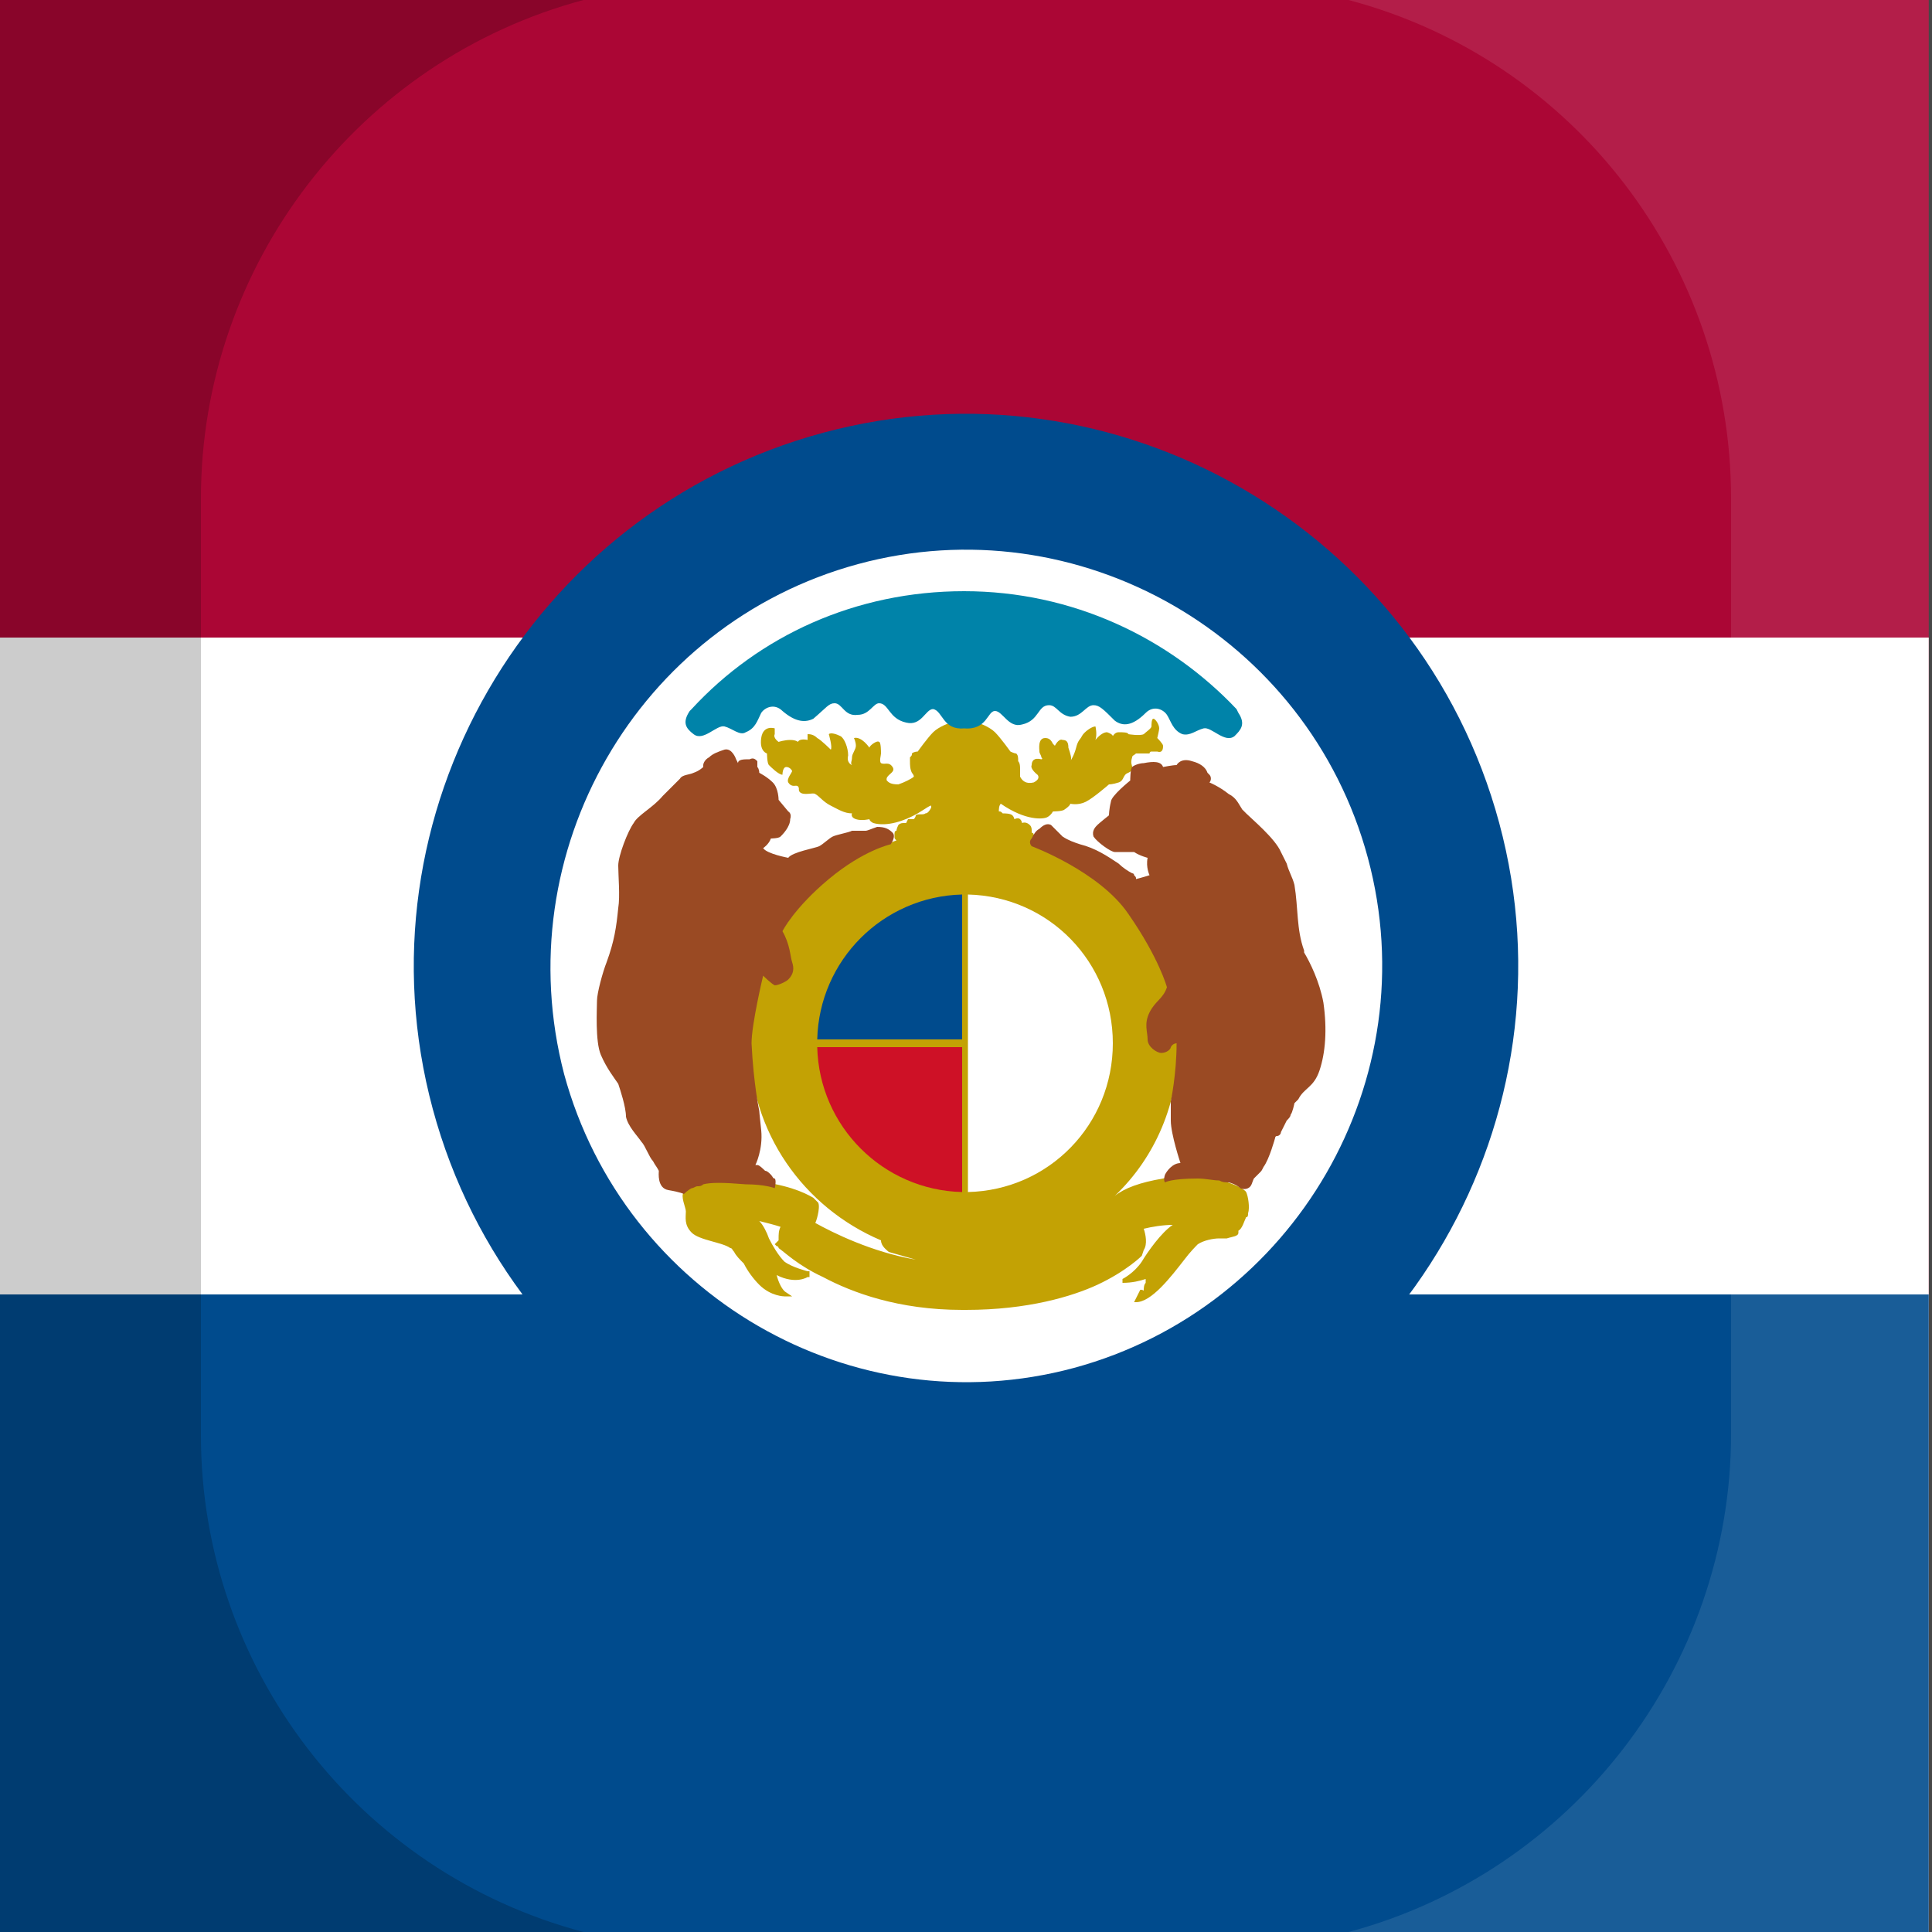 <?xml version="1.0" encoding="utf-8"?>
<!-- Generator: Adobe Illustrator 23.0.0, SVG Export Plug-In . SVG Version: 6.00 Build 0)  -->
<svg version="1.0" id="Layer_1" xmlns="http://www.w3.org/2000/svg" xmlns:xlink="http://www.w3.org/1999/xlink" x="0px" y="0px"
	 width="100px" height="100px" viewBox="0 0 100 100" enable-background="new 0 0 100 100" xml:space="preserve">
<rect x="0" y="0" width="100" height="100" fill="#333333" stroke="none"/>
<g id="g5837" transform="matrix(10.084,0,0,10,0,-3600)">
	<g id="path82">
		<path fill="#AB0635" d="M0,370h9.9v-10H0V370z"/>
	</g>
	<g id="path86">
		<path fill="#FFFFFF" d="M0,370h9.9v-6.7H0V370z"/>
	</g>
	<g id="path84">
		<path fill="#004B8D" d="M0,370h9.9v-3.3H0V370z"/>
	</g>
</g>
<path fill-rule="evenodd" clip-rule="evenodd" fill="#004B8D" d="M77.6,42.6c4.1,15.2-5,30.9-20.2,35s-30.9-5-35-20.2l0,0
	c-4.1-15.2,5-30.9,20.2-35S73.5,27.4,77.6,42.6L77.6,42.6z"/>
<path fill="#FFFFFF" d="M70.8,44.4c3.1,11.5-3.8,23.3-15.2,26.4C44.1,73.9,32.3,67,29.2,55.6l0,0C26.2,44.1,33,32.3,44.4,29.2
	S67.7,32.9,70.8,44.4L70.8,44.4z"/>
<path fill="#C3A204" d="M64.5,61.7c-0.1-0.2-1.4-0.9-3.4-0.8c-0.3,0-0.6,0-0.9,0.1c-1.2,0.2-2,0.5-2.5,0.9c2.1-2,3.3-4.8,3.3-7.9
	c0-4.8-3.1-8.9-7.4-10.5c0,0,0-0.1,0-0.1c0-0.1,0-0.2-0.1-0.2h0c0-0.1-0.1-0.1-0.1-0.1c0,0,0,0,0-0.1c0-0.1,0-0.2-0.1-0.3
	c-0.2-0.2-0.4-0.1-0.4-0.1s0-0.1-0.1-0.2s-0.3,0-0.3,0s0-0.1-0.1-0.2c-0.1-0.1-0.4-0.1-0.5-0.1C51.8,42,51.8,42,51.7,42
	c0-0.1,0-0.3,0.1-0.4c1.3,0.9,2.2,0.8,2.4,0.7c0.2-0.1,0.3-0.3,0.3-0.3s0.5,0,0.6-0.1c0.3-0.2,0.3-0.3,0.3-0.3s0.4,0.1,0.8-0.1
	c0.4-0.2,1.2-0.9,1.2-0.9s0.2,0,0.5-0.1c0.3-0.1,0.2-0.4,0.5-0.5c0.2-0.1,0.3-0.2,0.2-0.3c0-0.1-0.1-0.2,0-0.5
	c0-0.1,0.1-0.1,0.2-0.2c0.1,0,0.1,0,0.2,0c0,0,0.1,0,0.1,0c0.2,0,0.4,0,0.4,0c0,0,0-0.1,0.1-0.1c0.1,0,0.3,0,0.3,0l0,0h0
	c0.3,0.1,0.3-0.2,0.3-0.3s-0.3-0.4-0.3-0.4s0.1-0.4,0.1-0.5c0-0.2-0.2-0.5-0.3-0.5c-0.1,0-0.1,0.3-0.1,0.4c0,0.1-0.3,0.3-0.4,0.4
	c-0.2,0.1-0.8,0-0.8,0c0-0.1-0.3-0.1-0.5-0.1c-0.2,0-0.3,0.2-0.3,0.2s0-0.1-0.3-0.2c-0.3,0-0.6,0.4-0.6,0.4c0.1-0.3,0-0.7,0-0.7
	c-0.2,0-0.6,0.3-0.7,0.5c-0.1,0.2-0.2,0.2-0.3,0.6c-0.1,0.4-0.3,0.7-0.3,0.7c0.1-0.1,0-0.4-0.1-0.7c0-0.3-0.1-0.4-0.3-0.4
	c-0.2-0.1-0.4,0.3-0.4,0.3s0,0-0.1-0.1c-0.1-0.2-0.2-0.3-0.4-0.3c-0.4,0-0.3,0.6-0.3,0.7c0,0.1,0.1,0.2,0.1,0.3c0.1,0.1,0,0.1,0,0.1
	c-0.4-0.1-0.5,0.1-0.5,0.3c-0.1,0.2,0.3,0.5,0.3,0.5s0.2,0.2-0.2,0.4c-0.4,0.1-0.6-0.1-0.7-0.3c0-0.1,0-0.3,0-0.4
	c0-0.1,0-0.3-0.1-0.4c0-0.2,0-0.3-0.1-0.4c-0.1,0-0.3-0.1-0.3-0.1s-0.5-0.7-0.8-1s-0.9-0.5-0.9-0.5c0-0.1-0.4-0.4-0.7-0.4
	c-0.4,0-0.7,0.3-0.7,0.4c0,0-0.6,0.2-0.9,0.5s-0.8,1-0.8,1s-0.2,0-0.3,0.1c0,0.1,0,0.1-0.1,0.2c0,0,0,0.1,0,0.1c0,0,0,0,0,0
	c0,0,0,0,0,0.1c0,0,0,0,0,0c0,0.2,0,0.4,0.1,0.6c0,0,0.1,0.1,0.1,0.2c-0.1,0.1-0.5,0.3-0.8,0.4c-0.4,0-0.5-0.1-0.6-0.2
	c-0.1-0.3,0.5-0.4,0.3-0.7c-0.2-0.3-0.4-0.1-0.6-0.2c-0.1-0.1,0-0.4,0-0.5s0-0.6-0.1-0.6c-0.1-0.1-0.5,0.2-0.5,0.3
	c0,0-0.4-0.6-0.8-0.5c0,0,0.1,0.2,0.1,0.4c0,0.2-0.2,0.4-0.2,0.6c0,0.2-0.1,0.3,0,0.4c0,0-0.3-0.1-0.2-0.5c0-0.4-0.2-0.9-0.4-1
	C43.3,38,43,37.9,42.9,38c0,0,0.2,0.7,0.1,0.8c0,0-0.5-0.5-0.7-0.6C42.1,38,41.9,38,41.8,38c0,0,0,0.2,0,0.3c0,0-0.4-0.1-0.5,0.1
	c0,0-0.1-0.1-0.4-0.1c-0.3,0-0.6,0.1-0.6,0.1S40,38.2,40.1,38c0-0.2,0-0.3,0-0.3s-0.6-0.2-0.7,0.5c-0.1,0.7,0.3,0.8,0.3,0.8
	s0,0.5,0.1,0.6c0.1,0.1,0.5,0.5,0.7,0.5c0,0,0-0.4,0.2-0.4s0.3,0.2,0.3,0.2c0,0.1-0.3,0.4-0.2,0.6c0.2,0.3,0.4,0.1,0.5,0.2
	c0.1,0.1,0,0.2,0.1,0.3c0.2,0.2,0.7,0,0.8,0.1c0.2,0.1,0.4,0.4,0.8,0.6c0.4,0.2,0.7,0.4,1.1,0.4c0,0-0.1,0.2,0.2,0.3s0.7,0,0.7,0
	s0,0.1,0.2,0.2c0.7,0.2,1.6-0.1,2.3-0.5c0.5-0.3,0.6-0.4,0.7-0.4c0,0,0,0.1,0,0.1c-0.1,0.2-0.2,0.3-0.3,0.3c-0.1,0.1-0.4,0-0.5,0.1
	c0,0.1-0.1,0.2-0.1,0.2c0,0-0.1,0-0.1,0c-0.1,0-0.1,0-0.2,0l-0.1,0.2c0,0-0.1,0-0.1,0c-0.1,0-0.2,0-0.3,0.1
	c-0.1,0.2-0.1,0.3-0.1,0.3c-0.1,0-0.1,0.1-0.1,0.2c0,0,0,0,0,0c0,0,0,0.1,0,0.1c0,0.1,0,0.1,0.1,0.2c-4.4,1.5-7.6,5.6-7.6,10.5
	c0,4.6,2.8,8.5,6.8,10.2c0,0.3,0.3,0.5,0.4,0.6c0,0,0.7,0.2,1.4,0.4c-2.3-0.4-4.3-1.4-5.2-1.9c0,0,0,0,0,0c0.1-0.2,0.3-1,0.1-1.1
	c0,0-0.1-0.1-0.1-0.1c0,0,0,0,0,0c0,0-0.1-0.1-0.1-0.1c-0.5-0.3-1.4-0.7-3.2-0.9c-2.3-0.2-3.2,0.3-3.4,0.5c0,0,0,0,0,0
	c0,0-0.1,0-0.1,0.1c-0.2,0.2,0.1,0.8,0.1,1c0,0.3-0.1,0.7,0.3,1.1c0.4,0.4,1.6,0.5,2,0.8c0.1,0,0.1,0.1,0.2,0.2
	c0.1,0.2,0.3,0.4,0.5,0.6c0.2,0.4,0.5,0.8,0.8,1.1c0.6,0.6,1.3,0.6,1.3,0.6H41l-0.3-0.2c-0.2-0.1-0.4-0.5-0.5-0.9
	c1,0.5,1.6,0.1,1.6,0.1h0.1v-0.3h-0.1c0,0-0.8-0.2-1.2-0.5c-0.3-0.3-0.6-0.8-0.8-1.2c-0.1-0.3-0.3-0.7-0.5-0.9
	c0.4,0.1,0.8,0.2,1.1,0.3c0,0,0,0,0,0c-0.1,0.2-0.1,0.4-0.1,0.6c0,0.1,0,0.1,0,0.1l-0.2,0.2l0.1,0.1c0,0,0.1,0,0.1,0.1v0l0,0
	c0.3,0.2,1,0.9,2.3,1.5c1.5,0.8,3.9,1.7,7.2,1.7c0,0,0.1,0,0.2,0c3.2,0,5.5-0.7,6.8-1.3c1.5-0.7,2.3-1.5,2.3-1.5l0.1-0.3
	c0.2-0.3,0.1-0.8,0-1.1c0.4-0.1,1-0.2,1.5-0.2c0,0,0,0,0,0c-0.6,0.4-1.3,1.4-1.6,1.9c-0.4,0.6-1,0.9-1,0.9v0.2
	c0.5,0,0.9-0.1,1.2-0.2c0,0.1,0,0.1,0,0.2c-0.1,0.1-0.1,0.3-0.1,0.4C59,66.7,59,66.8,59,66.8c-0.1,0.2-0.2,0.4-0.2,0.4l-0.1,0.2h0.1
	c0.8,0,1.8-1.3,2.5-2.2c0.3-0.4,0.6-0.7,0.7-0.8c0.3-0.2,0.8-0.3,1.1-0.3c0.2,0,0.2,0,0.3,0c0,0,0,0,0.1,0c0.3-0.1,0.6-0.1,0.6-0.3
	c0,0,0,0,0-0.1c0.2-0.1,0.3-0.5,0.4-0.7c0.1,0,0.1-0.1,0.1-0.2C64.7,62.5,64.6,61.9,64.5,61.7z"/>
<g id="path366">
	<path fill="#004B8D" d="M42.3,53.8c0.1-4.1,3.4-7.4,7.5-7.5v0.1v7.4H42.3L42.3,53.8"/>
</g>
<g id="path368">
	<path fill="#CE1126" d="M49.8,61.7c-4.1-0.1-7.4-3.4-7.5-7.5h7.5V61.7L49.8,61.7"/>
</g>
<g id="path378">
	<path fill="#FFFFFF" d="M50.1,61.7c4.2-0.1,7.5-3.5,7.5-7.7s-3.3-7.6-7.5-7.7v0.1V61.7L50.1,61.7"/>
</g>
<path fill="#9A4A23" d="M46.2,43.1c-0.2-0.2-0.4-0.3-0.8-0.3c-0.3,0.1-0.5,0.2-0.6,0.2c-0.1,0-0.5,0-0.7,0c-0.2,0.1-0.8,0.2-1,0.3
	c-0.2,0.1-0.5,0.4-0.7,0.5c-0.2,0.1-1.4,0.3-1.6,0.6c0,0-1.1-0.2-1.3-0.5c0,0,0.3-0.2,0.4-0.5c0,0,0.4,0,0.5-0.1
	c0.1-0.1,0.5-0.5,0.5-0.9c0.1-0.3-0.1-0.4-0.1-0.4l-0.5-0.6c0,0,0-0.6-0.3-0.9c-0.3-0.3-0.7-0.5-0.7-0.5s0-0.2-0.1-0.3
	c0-0.1,0-0.2,0-0.3c-0.1-0.1-0.2-0.2-0.4-0.1c-0.3,0-0.6,0-0.6,0.2l-0.1-0.2c0,0-0.2-0.6-0.6-0.5c-0.3,0.1-0.6,0.2-0.8,0.4
	c0,0,0,0,0,0c-0.2,0.1-0.3,0.3-0.3,0.4l0,0.1c0,0-0.2,0.2-0.5,0.3c-0.2,0.1-0.6,0.1-0.7,0.3c-0.1,0.1-0.5,0.5-0.9,0.9
	c-0.5,0.6-1.3,1-1.5,1.4C32.5,43,32,44.3,32,44.8c0,0.5,0.1,1.6,0,2.2c-0.1,1-0.2,1.7-0.6,2.8c-0.2,0.5-0.5,1.6-0.5,2
	s-0.1,2.1,0.2,2.8c0.3,0.7,0.7,1.2,0.9,1.5c0.1,0.3,0.4,1.2,0.4,1.7c0.1,0.5,0.6,1,0.8,1.3c0.2,0.2,0.4,0.8,0.6,1
	c0.1,0.2,0.2,0.3,0.3,0.5c0,0.1-0.1,0.9,0.5,1c0.6,0.1,0.8,0.2,0.8,0.2s0.2-0.2,0.4-0.3c0.1,0,0.2-0.1,0.3-0.1c0.1,0,0.2,0,0.3-0.1
	c0.4-0.1,1-0.1,2.2,0c1,0,1.5,0.2,1.5,0.2s0.1-0.4,0-0.5c-0.1,0-0.1-0.1-0.2-0.2c0,0,0,0,0,0c-0.1-0.1-0.2-0.2-0.3-0.2
	c-0.1-0.1-0.3-0.3-0.4-0.3c-0.1,0-0.1,0-0.1,0c0,0,0.4-0.8,0.3-1.8c-0.1-0.9-0.1-1-0.1-1S39,56.1,38.9,54c0-1,0.6-3.5,0.6-3.5
	s0.4,0.4,0.6,0.5c0.2,0,0.6-0.2,0.7-0.3c0.3-0.3,0.3-0.6,0.2-0.9c-0.1-0.3-0.1-0.9-0.5-1.6c0,0,0.6-1.2,2.4-2.7
	c1.8-1.5,3.2-1.8,3.2-1.8S46.4,43.3,46.2,43.1z"/>
<path fill="#9A4A23" d="M68.5,51.9c-0.2-1.1-0.7-2.1-1-2.6c0,0,0-0.1,0-0.1c-0.4-1.1-0.3-2.2-0.5-3.4c-0.1-0.4-0.3-0.7-0.4-1.1
	c-0.1-0.2-0.2-0.4-0.3-0.6c-0.3-0.7-1.5-1.7-1.8-2c-0.1-0.1-0.2-0.2-0.2-0.2c0,0,0,0,0,0c-0.2-0.3-0.3-0.6-0.7-0.8
	c-0.5-0.4-1-0.6-1-0.6v0l0,0c0.1-0.1,0.1-0.3,0-0.4c0,0,0,0-0.1-0.1c-0.1-0.3-0.4-0.5-0.8-0.6c-0.6-0.2-0.8,0.2-0.8,0.2
	c-0.2,0-0.7,0.1-0.7,0.1c-0.1-0.3-0.5-0.3-1-0.2c-0.2,0-0.5,0.1-0.6,0.2c-0.1,0.1-0.1,0.7-0.1,0.7s-1,0.8-1,1.1
	c-0.1,0.4-0.1,0.7-0.1,0.7s-0.5,0.4-0.6,0.5c-0.1,0.1-0.3,0.3-0.2,0.6c0.2,0.3,0.9,0.8,1.1,0.8s1,0,1,0c0.3,0.2,0.7,0.3,0.7,0.3
	c-0.1,0.5,0.1,0.9,0.1,0.9c-0.3,0.1-0.7,0.2-0.7,0.2c0-0.1,0-0.1-0.1-0.2c0-0.1-0.1-0.1-0.1-0.1c-0.2-0.1-0.5-0.3-0.7-0.5
	c-0.6-0.4-1.2-0.8-2-1c-0.3-0.1-0.6-0.2-0.9-0.4c-0.1-0.1-0.2-0.2-0.3-0.3s-0.2-0.2-0.3-0.3c-0.2-0.1-0.4,0-0.6,0.2
	c-0.2,0.1-0.3,0.3-0.4,0.5c-0.2,0.2,0,0.4,0,0.4s3.5,1.3,5,3.5c1.6,2.3,2,3.8,2,3.8c-0.2,0.6-0.6,0.7-0.9,1.3
	c-0.3,0.6-0.1,1-0.1,1.4s0.5,0.7,0.7,0.7c0.3,0,0.5-0.2,0.5-0.3c0.1-0.2,0.3-0.2,0.3-0.2c0,1.6-0.3,3-0.3,3s0,0.3,0,1
	c0,0.7,0.5,2.2,0.5,2.2c-0.4,0-0.7,0.4-0.8,0.6c-0.1,0.3,0,0.4,0,0.4S60.6,61,62,61c0.4,0,0.8,0.1,1.1,0.1c0.2,0.1,0.3,0.1,0.5,0.1
	c0.4,0.1,0.6,0.3,0.6,0.3s0.2,0.1,0.4,0c0.2-0.1,0.2-0.3,0.3-0.5c0.1-0.1,0.2-0.2,0.3-0.3c0.1-0.1,0.1-0.1,0.2-0.3
	c0.3-0.4,0.6-1.5,0.6-1.5c0,0,0-0.1,0.1-0.1c0.1,0,0.2-0.1,0.2-0.2c0.1-0.2,0.2-0.4,0.3-0.6c0.1-0.1,0.2-0.2,0.2-0.3
	c0.1-0.1,0.2-0.6,0.2-0.6v0c0,0,0,0,0,0l0.2-0.2c0.3-0.6,0.8-0.6,1.1-1.5C68.6,54.5,68.7,53.3,68.5,51.9z"/>
<g>
	<path opacity="0.2" enable-background="new    " d="M10.4,74.3V25.8c0-12.1,8.2-22.7,19.8-25.8H0v100h30.2
		C18.5,96.9,10.4,86.3,10.4,74.3z"/>
	<path opacity="0.1" fill="#FFFFFF" enable-background="new    " d="M89.6,25.8v48.4c0,12.1-8.2,22.7-19.8,25.8H100V0H69.8
		C81.5,3.1,89.6,13.7,89.6,25.8z"/>
</g>
<path fill="#0083A9" d="M49.9,37.7c1.2,0.1,1.2-0.9,1.6-0.9s0.7,0.9,1.4,0.7c0.9-0.2,0.8-1,1.4-1c0.4,0,0.5,0.5,1.1,0.6
	c0.6,0,0.8-0.6,1.2-0.6c0.3,0,0.5,0.2,1.1,0.8c0.4,0.3,0.9,0.3,1.6-0.4c0.4-0.4,0.9-0.2,1.1,0.1c0.2,0.3,0.3,0.8,0.8,1
	c0.4,0.1,0.7-0.2,1.1-0.3c0.4-0.1,1.1,0.8,1.6,0.4c0.3-0.3,0.6-0.6,0.2-1.2L64,36.7c-3.5-3.7-8.5-6.1-14.1-6.1s-10.6,2.3-14.1,6.1
	l-0.1,0.1c-0.4,0.6-0.2,0.9,0.2,1.2c0.5,0.4,1.2-0.5,1.6-0.4c0.4,0.1,0.8,0.5,1.1,0.3c0.5-0.2,0.6-0.6,0.8-1
	c0.2-0.3,0.7-0.5,1.1-0.1c0.7,0.6,1.2,0.6,1.6,0.4c0.7-0.6,0.8-0.8,1.1-0.8c0.4,0,0.5,0.7,1.2,0.6c0.6,0,0.8-0.6,1.1-0.6
	c0.5,0,0.5,0.8,1.4,1c0.8,0.2,1-0.7,1.4-0.7C48.8,36.8,48.8,37.8,49.9,37.7L49.9,37.7"/>
</svg>
